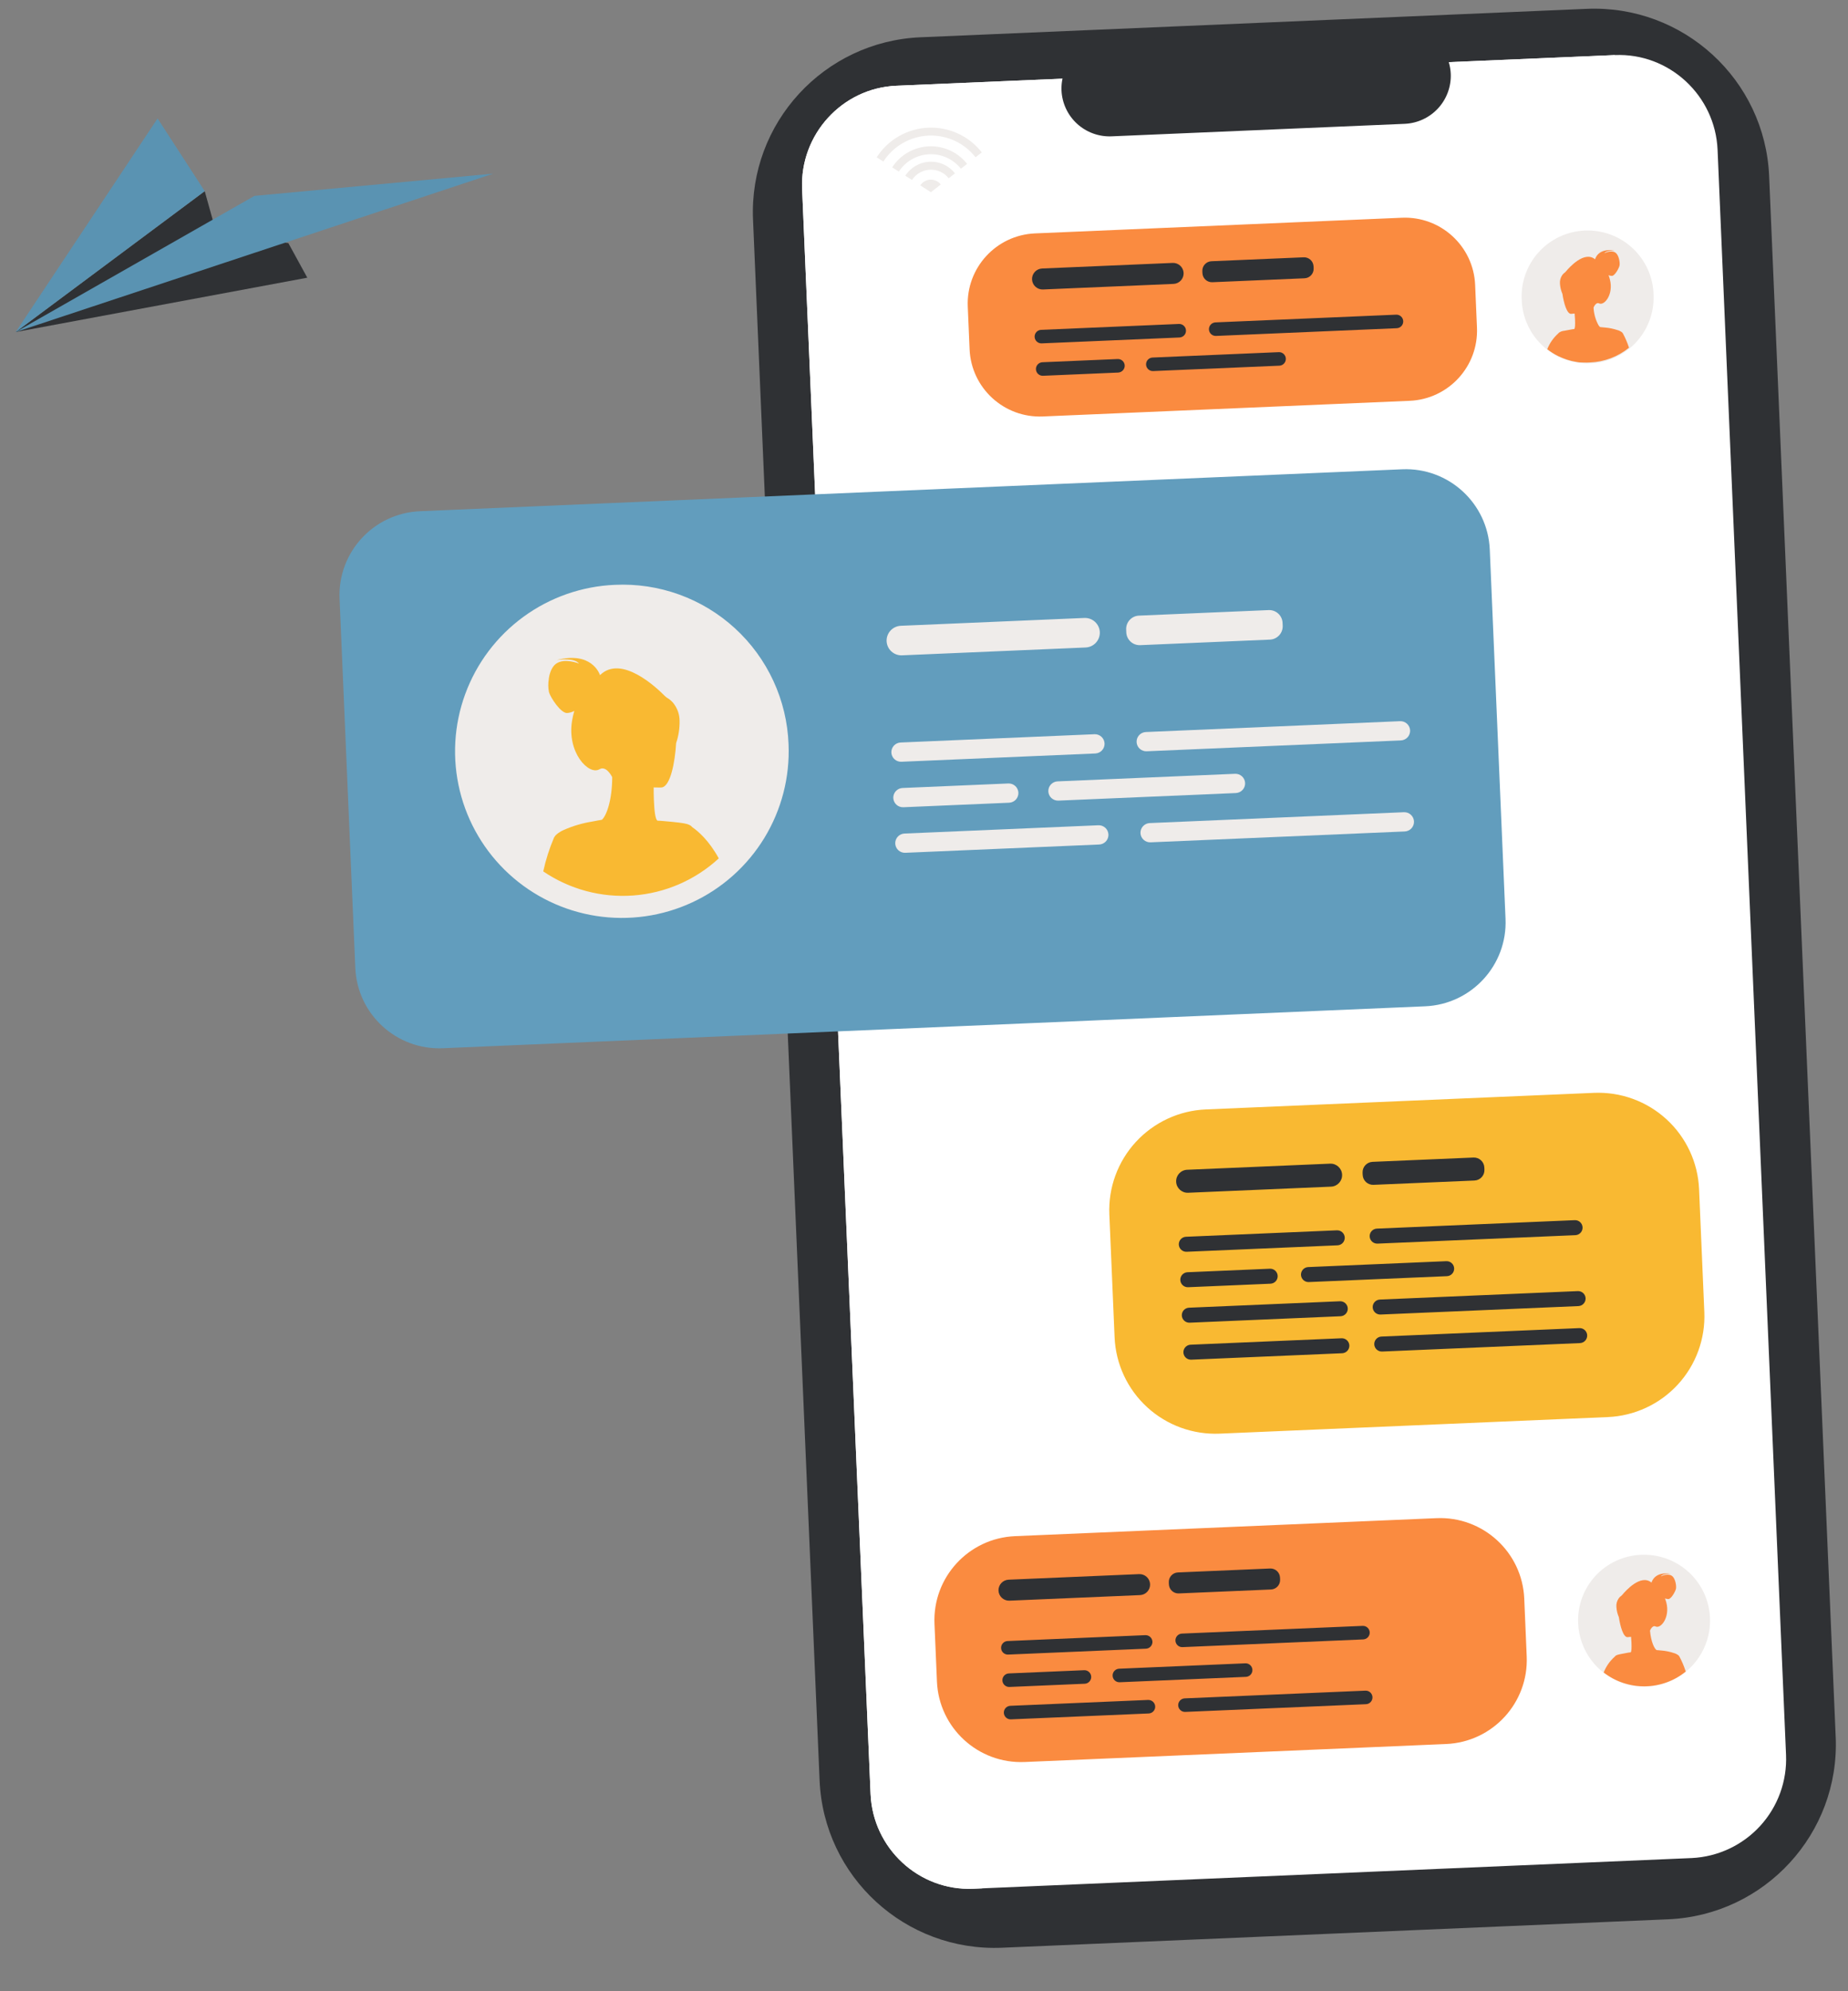 <svg width="351" height="378" viewBox="0 0 351 378" fill="none" xmlns="http://www.w3.org/2000/svg">
<rect x="0" y="0" width="351" height="378" fill="#808080" stroke="none"/>
<g clip-path="url(#clip0)">
<path d="M301.359 1.676L174.858 7.074C156.495 7.858 142.243 23.353 143.026 41.683L155.669 337.972C156.451 356.303 171.971 370.528 190.334 369.744L316.835 364.346C335.197 363.562 349.449 348.067 348.667 329.737L336.023 33.447C335.241 15.117 319.721 0.892 301.359 1.676Z" fill="#2F3134"/>
<path d="M326.228 28.446L339.23 333.13C339.445 338.092 337.685 342.937 334.333 346.607C330.981 350.277 326.311 352.474 321.342 352.718L184.835 358.543C174.537 358.983 165.793 350.89 165.352 340.55L152.35 35.866C151.909 25.531 159.953 16.717 170.23 16.278L306.724 10.454C317.013 10.015 325.787 18.111 326.228 28.446Z" fill="white"/>
<path d="M306.736 10.453L186.551 358.47L184.835 358.543C174.537 358.983 165.793 350.89 165.352 340.55L152.35 35.866C151.909 25.531 159.953 16.717 170.23 16.278L306.736 10.453Z" fill="white"/>
<path d="M266.824 23.506L211.118 25.883C208.703 25.98 206.347 25.119 204.566 23.487C202.786 21.855 201.725 19.585 201.617 17.175C201.52 14.764 202.384 12.413 204.019 10.636C205.654 8.86 207.928 7.801 210.342 7.692L266.047 5.315C268.462 5.219 270.816 6.08 272.596 7.711C274.377 9.342 275.438 11.61 275.549 14.02C275.645 16.431 274.781 18.782 273.146 20.559C271.511 22.337 269.238 23.396 266.824 23.506Z" fill="#2F3134"/>
<path d="M266.329 89.085L79.768 97.046C70.957 97.422 64.119 104.856 64.495 113.652L67.486 183.746C67.861 192.541 75.307 199.366 84.118 198.99L270.679 191.029C279.49 190.653 286.328 183.218 285.952 174.423L282.961 104.329C282.586 95.534 275.139 88.709 266.329 89.085Z" fill="#629DBD"/>
<path d="M266.269 41.333L196.589 44.306C189.219 44.621 183.5 50.84 183.814 58.197L184.16 66.309C184.474 73.666 190.702 79.375 198.072 79.06L267.752 76.087C275.122 75.772 280.842 69.553 280.528 62.197L280.181 54.084C279.867 46.727 273.639 41.019 266.269 41.333Z" fill="#FA8B40"/>
<path d="M272.844 288.196L192.794 291.612C183.967 291.989 177.116 299.437 177.492 308.249L177.96 319.214C178.336 328.025 185.796 334.863 194.623 334.487L274.674 331.071C283.501 330.694 290.352 323.245 289.976 314.434L289.508 303.469C289.132 294.657 281.671 287.819 272.844 288.196Z" fill="#FA8B40"/>
<path d="M229.033 210.605L302.751 207.459C307.829 207.243 312.786 209.049 316.53 212.48C320.274 215.912 322.499 220.688 322.716 225.758L323.711 249.076C323.927 254.145 322.117 259.092 318.68 262.83C315.243 266.568 310.459 268.791 305.381 269.008L231.66 272.154C226.582 272.371 221.627 270.565 217.883 267.134C214.14 263.703 211.915 258.928 211.699 253.86L210.704 230.538C210.596 228.028 210.985 225.521 211.848 223.161C212.711 220.8 214.031 218.633 215.733 216.782C217.435 214.931 219.486 213.433 221.768 212.373C224.05 211.313 226.519 210.712 229.033 210.605Z" fill="#F9B932"/>
<path d="M58.365 52.715L2.982 63.03L38.885 36.288L41.112 44.273L54.767 46.145L58.365 52.715Z" fill="#2F3134"/>
<path d="M2.981 63.03L48.332 37.185L93.685 32.963L48.333 47.996L2.981 63.03Z" fill="#5A93B2"/>
<path d="M38.885 36.288L2.982 63.03L29.931 22.484L38.885 36.288Z" fill="#5A93B2"/>
<path d="M149.773 141.272C150.039 147.523 148.443 153.712 145.186 159.057C141.93 164.402 137.158 168.664 131.476 171.302C125.793 173.941 119.454 174.838 113.261 173.881C107.068 172.923 101.299 170.153 96.684 165.922C92.068 161.691 88.813 156.189 87.331 150.111C85.848 144.032 86.204 137.651 88.355 131.775C90.505 125.898 94.352 120.79 99.411 117.096C104.469 113.402 110.511 111.288 116.772 111.022C120.934 110.823 125.094 111.45 129.011 112.866C132.929 114.283 136.526 116.461 139.595 119.274C142.664 122.087 145.143 125.479 146.89 129.255C148.637 133.031 149.617 137.116 149.773 141.272Z" fill="#EFECEA"/>
<path d="M131.489 157.028L131.233 156.773C130.856 156.51 130.484 156.35 129.01 156.164C128.258 156.067 127.218 155.966 125.747 155.84C125.747 155.84 125.428 155.815 125.26 155.809L124.894 155.795C124.455 155.59 124.282 153.856 124.204 152.022C124.198 151.885 124.193 151.748 124.186 151.594C124.156 150.9 124.157 150.214 124.157 149.596C124.155 149.557 124.154 149.523 124.152 149.48C125.06 149.518 125.661 149.489 125.661 149.489C127.341 149.28 128.2 144.724 128.422 141.059C128.882 139.707 129.104 138.284 129.076 136.856C129.078 135.603 128.644 134.388 127.846 133.42C127.499 133.015 127.083 132.674 126.617 132.413C126.51 132.31 126.394 132.22 126.287 132.135C124.643 130.463 117.989 124.216 113.962 128.164C113.838 127.792 112.298 123.618 105.754 125.287C106.181 125.226 109.078 124.828 109.973 125.965C109.86 125.919 107.254 124.897 105.675 125.956C104.951 126.437 104.528 127.395 104.309 128.396C104.307 128.404 104.308 128.413 104.31 128.421L104.237 128.828C104.236 128.849 104.237 128.871 104.24 128.892C104.095 129.72 104.105 130.568 104.269 131.392C104.558 132.414 106.508 135.408 107.718 135.356C108.194 135.316 108.657 135.181 109.081 134.959C108.904 135.553 108.764 136.158 108.664 136.77C107.633 142.847 111.84 147.251 113.869 146.027C115.172 145.25 116.28 147.529 116.28 147.529C116.27 151.94 115.183 154.87 114.317 155.624C113.997 155.676 113.305 155.791 112.44 155.966C110.603 156.263 108.812 156.792 107.108 157.541L107.054 157.564C106.589 157.769 106.155 158.036 105.763 158.357C105.603 158.483 105.464 158.634 105.353 158.804C105.301 158.868 105.258 158.937 105.224 159.011C104.344 161.079 103.66 163.224 103.18 165.419C108.199 168.829 114.227 170.441 120.282 169.993C126.337 169.544 132.061 167.062 136.521 162.949C134.648 159.536 132.591 157.779 131.489 157.028Z" fill="#F9B932"/>
<path d="M206.202 122.915L171.327 124.403C170.583 124.434 169.857 124.169 169.308 123.666C168.759 123.164 168.432 122.464 168.398 121.722C168.368 120.978 168.635 120.253 169.139 119.705C169.643 119.157 170.344 118.83 171.088 118.796L205.963 117.308C206.707 117.279 207.434 117.544 207.982 118.048C208.531 118.551 208.859 119.25 208.893 119.994C208.922 120.737 208.655 121.461 208.151 122.009C207.647 122.556 206.946 122.882 206.202 122.915Z" fill="#EFECEA"/>
<path d="M208.041 143.034L171.21 144.606C170.724 144.625 170.251 144.452 169.893 144.124C169.535 143.796 169.321 143.339 169.3 142.855C169.281 142.371 169.455 141.899 169.784 141.543C170.113 141.186 170.569 140.974 171.054 140.952L207.885 139.38C208.369 139.361 208.842 139.533 209.2 139.861C209.558 140.188 209.772 140.643 209.795 141.127C209.814 141.612 209.641 142.084 209.312 142.442C208.983 142.799 208.526 143.012 208.041 143.034Z" fill="#EFECEA"/>
<path d="M191.675 152.383L171.578 153.24C171.093 153.26 170.62 153.087 170.263 152.76C169.905 152.433 169.691 151.978 169.668 151.494C169.649 151.009 169.822 150.536 170.151 150.179C170.48 149.822 170.937 149.609 171.422 149.587L191.52 148.729C192.005 148.71 192.479 148.883 192.837 149.211C193.195 149.539 193.408 149.995 193.43 150.48C193.448 150.964 193.274 151.436 192.945 151.792C192.617 152.149 192.16 152.361 191.675 152.383Z" fill="#EFECEA"/>
<path d="M234.741 150.545L201.021 151.984C200.536 152.002 200.065 151.829 199.708 151.502C199.351 151.175 199.138 150.721 199.115 150.237C199.095 149.753 199.268 149.281 199.596 148.924C199.924 148.567 200.38 148.353 200.865 148.331L234.585 146.892C235.07 146.873 235.542 147.047 235.899 147.375C236.256 147.703 236.469 148.159 236.491 148.642C236.509 149.126 236.336 149.597 236.008 149.953C235.68 150.309 235.225 150.522 234.741 150.545Z" fill="#EFECEA"/>
<path d="M266.08 140.557L217.785 142.618C217.3 142.636 216.827 142.463 216.47 142.135C216.113 141.807 215.9 141.351 215.879 140.867C215.86 140.384 216.034 139.913 216.361 139.556C216.689 139.2 217.145 138.987 217.629 138.964L265.924 136.904C266.408 136.885 266.88 137.058 267.237 137.385C267.594 137.713 267.807 138.167 267.83 138.65C267.849 139.134 267.676 139.606 267.348 139.964C267.021 140.321 266.565 140.534 266.08 140.557Z" fill="#EFECEA"/>
<path d="M208.778 160.316L171.947 161.888C171.462 161.908 170.989 161.735 170.631 161.408C170.274 161.081 170.06 160.626 170.037 160.142C170.017 159.657 170.191 159.184 170.52 158.827C170.849 158.469 171.306 158.256 171.791 158.235L208.622 156.663C209.108 156.643 209.581 156.817 209.939 157.145C210.297 157.473 210.51 157.929 210.532 158.414C210.55 158.898 210.376 159.369 210.048 159.726C209.719 160.082 209.263 160.295 208.778 160.316Z" fill="#EFECEA"/>
<path d="M266.817 157.84L218.522 159.901C218.038 159.919 217.566 159.746 217.209 159.419C216.852 159.092 216.639 158.637 216.616 158.154C216.597 157.67 216.77 157.198 217.098 156.841C217.425 156.483 217.881 156.27 218.366 156.247L266.662 154.186C267.146 154.168 267.619 154.342 267.976 154.67C268.333 154.998 268.546 155.453 268.567 155.937C268.586 156.42 268.412 156.892 268.085 157.248C267.757 157.604 267.301 157.817 266.817 157.84Z" fill="#EFECEA"/>
<path d="M240.957 115.815L216.329 116.866C214.926 116.926 213.837 118.109 213.897 119.51L213.92 120.045C213.98 121.445 215.165 122.532 216.568 122.472L241.196 121.421C242.599 121.362 243.688 120.178 243.628 118.777L243.605 118.242C243.546 116.842 242.36 115.755 240.957 115.815Z" fill="#EFECEA"/>
<path d="M216.53 302.802L191.73 303.861C191.202 303.881 190.687 303.692 190.297 303.335C189.907 302.978 189.675 302.482 189.65 301.954C189.63 301.426 189.82 300.911 190.179 300.522C190.537 300.133 191.035 299.901 191.565 299.877L216.36 298.819C216.889 298.798 217.405 298.986 217.795 299.344C218.185 299.701 218.417 300.198 218.44 300.726C218.462 301.254 218.273 301.769 217.915 302.158C217.557 302.547 217.059 302.779 216.53 302.802Z" fill="#2F3134"/>
<path d="M217.656 312.976L191.484 314.092C191.142 314.107 190.809 313.986 190.557 313.755C190.306 313.524 190.156 313.203 190.142 312.862C190.127 312.522 190.249 312.189 190.48 311.938C190.711 311.686 191.032 311.537 191.374 311.523L217.547 310.406C217.887 310.397 218.217 310.52 218.467 310.75C218.718 310.979 218.869 311.297 218.889 311.636C218.903 311.976 218.782 312.309 218.551 312.56C218.319 312.812 217.998 312.961 217.656 312.976Z" fill="#2F3134"/>
<path d="M206.025 319.629L191.733 320.239C191.392 320.254 191.058 320.133 190.807 319.902C190.555 319.671 190.406 319.35 190.391 319.009C190.376 318.669 190.498 318.336 190.729 318.085C190.96 317.833 191.282 317.684 191.623 317.669L205.915 317.06C206.257 317.045 206.59 317.166 206.842 317.397C207.093 317.628 207.243 317.949 207.258 318.29C207.272 318.63 207.15 318.963 206.919 319.214C206.688 319.466 206.367 319.615 206.025 319.629Z" fill="#2F3134"/>
<path d="M236.643 318.323L212.667 319.346C212.325 319.361 211.992 319.239 211.741 319.009C211.489 318.778 211.339 318.457 211.325 318.116C211.31 317.775 211.432 317.443 211.663 317.191C211.894 316.94 212.216 316.791 212.557 316.776L236.533 315.753C236.875 315.738 237.208 315.86 237.46 316.09C237.711 316.321 237.861 316.642 237.875 316.983C237.89 317.324 237.768 317.656 237.537 317.908C237.306 318.159 236.984 318.308 236.643 318.323Z" fill="#2F3134"/>
<path d="M258.924 311.215L224.599 312.679C224.257 312.694 223.924 312.573 223.673 312.342C223.421 312.111 223.271 311.79 223.257 311.449C223.242 311.109 223.364 310.776 223.595 310.525C223.826 310.273 224.148 310.124 224.489 310.109L258.814 308.645C259.156 308.63 259.489 308.752 259.741 308.982C259.992 309.213 260.142 309.534 260.156 309.875C260.171 310.215 260.049 310.548 259.818 310.799C259.587 311.051 259.265 311.2 258.924 311.215Z" fill="#2F3134"/>
<path d="M218.181 325.273L192.008 326.389C191.667 326.404 191.334 326.283 191.082 326.052C190.83 325.821 190.681 325.5 190.666 325.159C190.652 324.819 190.773 324.486 191.004 324.235C191.236 323.983 191.557 323.834 191.899 323.819L218.071 322.703C218.411 322.694 218.741 322.817 218.992 323.046C219.242 323.276 219.393 323.594 219.413 323.933C219.428 324.273 219.306 324.606 219.075 324.857C218.844 325.109 218.522 325.258 218.181 325.273Z" fill="#2F3134"/>
<path d="M259.449 323.512L225.123 324.976C224.782 324.991 224.449 324.869 224.197 324.639C223.945 324.408 223.796 324.087 223.781 323.746C223.767 323.405 223.889 323.073 224.12 322.822C224.351 322.57 224.672 322.421 225.014 322.406L259.339 320.942C259.68 320.927 260.013 321.048 260.265 321.279C260.517 321.51 260.666 321.831 260.681 322.172C260.695 322.512 260.574 322.845 260.343 323.096C260.112 323.348 259.79 323.497 259.449 323.512Z" fill="#2F3134"/>
<path d="M241.237 297.753L223.727 298.5C222.73 298.543 221.955 299.385 221.998 300.381L222.014 300.758C222.056 301.754 222.9 302.526 223.897 302.484L241.407 301.737C242.405 301.694 243.179 300.852 243.137 299.856L243.121 299.479C243.078 298.484 242.235 297.711 241.237 297.753Z" fill="#2F3134"/>
<path d="M222.896 53.894L198.101 54.952C197.572 54.974 197.056 54.785 196.666 54.428C196.276 54.071 196.044 53.574 196.021 53.046C195.999 52.518 196.188 52.003 196.546 51.614C196.904 51.224 197.402 50.993 197.931 50.969L222.726 49.911C223.256 49.889 223.772 50.078 224.162 50.435C224.553 50.792 224.786 51.289 224.811 51.817C224.831 52.346 224.641 52.861 224.282 53.25C223.924 53.639 223.425 53.87 222.896 53.894Z" fill="#2F3134"/>
<path d="M224.027 64.067L197.854 65.184C197.512 65.198 197.179 65.077 196.927 64.846C196.676 64.616 196.526 64.295 196.512 63.954C196.497 63.613 196.619 63.28 196.85 63.029C197.081 62.778 197.403 62.629 197.744 62.614L223.917 61.497C224.258 61.483 224.592 61.604 224.843 61.835C225.095 62.065 225.244 62.386 225.259 62.727C225.273 63.068 225.152 63.401 224.921 63.652C224.69 63.903 224.368 64.052 224.027 64.067Z" fill="#2F3134"/>
<path d="M212.391 70.725L198.103 71.335C197.762 71.35 197.429 71.228 197.177 70.998C196.925 70.767 196.776 70.446 196.761 70.105C196.747 69.764 196.868 69.432 197.099 69.18C197.331 68.929 197.652 68.78 197.993 68.765L212.281 68.155C212.623 68.141 212.956 68.262 213.208 68.493C213.459 68.724 213.609 69.045 213.623 69.385C213.632 69.725 213.509 70.054 213.279 70.304C213.049 70.554 212.73 70.705 212.391 70.725Z" fill="#2F3134"/>
<path d="M242.992 69.419L219.02 70.442C218.679 70.457 218.346 70.336 218.094 70.105C217.842 69.874 217.693 69.553 217.678 69.212C217.664 68.872 217.785 68.539 218.016 68.288C218.248 68.037 218.569 67.887 218.91 67.873L242.882 66.85C243.224 66.835 243.557 66.957 243.809 67.187C244.06 67.418 244.21 67.739 244.224 68.08C244.239 68.42 244.117 68.753 243.886 69.004C243.655 69.256 243.333 69.405 242.992 69.419Z" fill="#2F3134"/>
<path d="M265.29 62.306L230.964 63.771C230.623 63.785 230.29 63.664 230.038 63.434C229.787 63.203 229.637 62.882 229.622 62.541C229.608 62.2 229.73 61.867 229.961 61.616C230.192 61.365 230.513 61.216 230.855 61.201L265.18 59.736C265.521 59.722 265.855 59.843 266.106 60.074C266.358 60.304 266.507 60.626 266.522 60.966C266.537 61.307 266.415 61.64 266.184 61.891C265.953 62.142 265.631 62.292 265.29 62.306Z" fill="#2F3134"/>
<path d="M247.608 48.845L230.097 49.592C229.1 49.635 228.325 50.476 228.368 51.472L228.384 51.849C228.427 52.845 229.27 53.618 230.267 53.575L247.778 52.828C248.775 52.785 249.549 51.944 249.507 50.948L249.491 50.571C249.448 49.575 248.605 48.802 247.608 48.845Z" fill="#2F3134"/>
<path d="M252.633 220.9L225.482 222.059C224.275 222.11 223.339 223.128 223.391 224.332L223.391 224.337C223.442 225.541 224.462 226.475 225.668 226.424L252.819 225.265C254.025 225.213 254.961 224.196 254.91 222.992L254.91 222.987C254.858 221.783 253.839 220.849 252.633 220.9Z" fill="#2F3134"/>
<path d="M254.051 236.403L225.381 237.627C225.003 237.642 224.635 237.507 224.357 237.252C224.079 236.997 223.913 236.642 223.896 236.265C223.879 235.888 224.014 235.519 224.27 235.241C224.525 234.962 224.881 234.796 225.259 234.778L253.929 233.555C254.307 233.541 254.675 233.677 254.954 233.932C255.232 234.188 255.397 234.543 255.415 234.92C255.428 235.297 255.293 235.664 255.038 235.941C254.782 236.219 254.428 236.385 254.051 236.403Z" fill="#2F3134"/>
<path d="M241.311 243.688L225.668 244.356C225.481 244.364 225.294 244.335 225.118 244.271C224.942 244.207 224.781 244.108 224.643 243.982C224.505 243.856 224.393 243.703 224.314 243.534C224.235 243.364 224.19 243.181 224.183 242.994C224.175 242.808 224.203 242.621 224.268 242.446C224.332 242.27 224.43 242.109 224.557 241.971C224.683 241.833 224.836 241.722 225.006 241.643C225.176 241.564 225.359 241.52 225.546 241.512L241.19 240.844C241.568 240.828 241.937 240.962 242.215 241.217C242.494 241.473 242.659 241.828 242.675 242.205C242.691 242.582 242.557 242.95 242.301 243.229C242.045 243.507 241.689 243.672 241.311 243.688Z" fill="#2F3134"/>
<path d="M274.83 242.258L248.589 243.377C248.402 243.385 248.215 243.357 248.039 243.293C247.863 243.228 247.701 243.13 247.564 243.004C247.426 242.878 247.314 242.725 247.235 242.556C247.156 242.386 247.111 242.203 247.103 242.016C247.095 241.83 247.124 241.643 247.189 241.467C247.253 241.292 247.351 241.131 247.478 240.993C247.604 240.855 247.757 240.744 247.927 240.665C248.097 240.586 248.28 240.541 248.467 240.533L274.709 239.414C275.087 239.398 275.455 239.532 275.734 239.787C276.012 240.042 276.178 240.398 276.194 240.775C276.21 241.152 276.075 241.52 275.82 241.798C275.564 242.076 275.208 242.242 274.83 242.258Z" fill="#2F3134"/>
<path d="M299.223 234.476L261.637 236.08C261.259 236.095 260.89 235.96 260.611 235.705C260.332 235.45 260.166 235.096 260.147 234.719C260.132 234.341 260.268 233.972 260.524 233.693C260.78 233.415 261.137 233.249 261.515 233.231L299.101 231.627C299.479 231.612 299.848 231.748 300.127 232.004C300.405 232.26 300.571 232.615 300.587 232.993C300.602 233.37 300.467 233.737 300.211 234.015C299.955 234.293 299.6 234.458 299.223 234.476Z" fill="#2F3134"/>
<path d="M254.625 249.865L225.955 251.089C225.578 251.104 225.209 250.969 224.931 250.714C224.653 250.459 224.487 250.104 224.47 249.728C224.462 249.541 224.491 249.354 224.555 249.179C224.619 249.003 224.718 248.842 224.844 248.704C224.971 248.566 225.123 248.455 225.293 248.376C225.463 248.297 225.647 248.253 225.834 248.245L254.504 247.021C254.881 247.006 255.249 247.141 255.528 247.396C255.806 247.651 255.972 248.006 255.989 248.383C256.003 248.759 255.867 249.126 255.612 249.403C255.357 249.681 255.002 249.847 254.625 249.865Z" fill="#2F3134"/>
<path d="M299.797 247.938L262.211 249.542C261.833 249.557 261.465 249.422 261.186 249.167C260.907 248.912 260.74 248.558 260.722 248.181C260.707 247.803 260.842 247.435 261.099 247.157C261.355 246.879 261.712 246.714 262.09 246.698L299.676 245.094C299.863 245.086 300.05 245.115 300.225 245.179C300.401 245.243 300.563 245.341 300.701 245.467C300.839 245.594 300.95 245.746 301.029 245.915C301.108 246.085 301.153 246.268 301.161 246.455C301.176 246.832 301.041 247.199 300.785 247.477C300.53 247.755 300.174 247.92 299.797 247.938Z" fill="#2F3134"/>
<path d="M254.925 256.89L226.255 258.113C225.877 258.128 225.509 257.993 225.231 257.738C224.953 257.483 224.787 257.129 224.77 256.752C224.762 256.565 224.791 256.379 224.855 256.203C224.919 256.028 225.017 255.866 225.144 255.729C225.271 255.591 225.423 255.479 225.593 255.401C225.763 255.322 225.946 255.277 226.134 255.269L254.804 254.046C255.181 254.031 255.549 254.166 255.827 254.421C256.106 254.676 256.272 255.03 256.289 255.407C256.303 255.784 256.167 256.15 255.912 256.428C255.657 256.705 255.302 256.871 254.925 256.89Z" fill="#2F3134"/>
<path d="M300.097 254.962L262.511 256.566C262.133 256.581 261.764 256.446 261.485 256.192C261.207 255.937 261.04 255.582 261.021 255.205C261.006 254.827 261.142 254.459 261.398 254.181C261.655 253.903 262.011 253.738 262.39 253.722L299.976 252.118C300.163 252.11 300.349 252.139 300.525 252.203C300.701 252.267 300.863 252.365 301.001 252.492C301.139 252.618 301.25 252.77 301.329 252.94C301.408 253.109 301.453 253.293 301.461 253.479C301.476 253.856 301.341 254.224 301.085 254.501C300.83 254.779 300.474 254.945 300.097 254.962Z" fill="#2F3134"/>
<path d="M279.865 219.738L260.695 220.556C259.602 220.603 258.755 221.525 258.801 222.615L258.819 223.031C258.865 224.121 259.789 224.968 260.881 224.921L280.052 224.103C281.144 224.056 281.992 223.134 281.945 222.044L281.928 221.628C281.881 220.538 280.958 219.692 279.865 219.738Z" fill="#2F3134"/>
<path d="M178.693 35.012L176.809 36.487L174.794 35.191C175.002 34.872 175.283 34.606 175.615 34.417C175.947 34.228 176.319 34.121 176.701 34.105C177.082 34.088 177.462 34.163 177.809 34.324C178.156 34.484 178.459 34.724 178.694 35.025L178.693 35.012Z" fill="#EFECEA"/>
<path d="M176.562 30.7C175.636 30.742 174.733 31.005 173.93 31.468C173.126 31.931 172.447 32.58 171.947 33.36L173.22 34.164C173.591 33.593 174.094 33.119 174.685 32.78C175.277 32.441 175.941 32.248 176.622 32.217C177.304 32.185 177.983 32.316 178.603 32.598C179.224 32.881 179.768 33.307 180.191 33.841L181.385 32.906C180.815 32.181 180.08 31.603 179.241 31.219C178.403 30.836 177.484 30.658 176.562 30.7Z" fill="#EFECEA"/>
<path d="M176.287 24.241C174.325 24.329 172.413 24.885 170.712 25.865C169.01 26.844 167.57 28.217 166.511 29.868L167.783 30.672C168.709 29.229 169.969 28.028 171.455 27.171C172.942 26.314 174.613 25.825 176.327 25.745C178.042 25.666 179.751 25.998 181.311 26.714C182.87 27.43 184.235 28.509 185.291 29.86L186.476 28.926C185.276 27.39 183.724 26.163 181.951 25.348C180.179 24.533 178.236 24.154 176.287 24.241Z" fill="#EFECEA"/>
<path d="M176.437 27.779C175.039 27.839 173.675 28.232 172.461 28.926C171.246 29.62 170.215 30.594 169.455 31.767L170.723 32.572C171.352 31.608 172.201 30.808 173.201 30.236C174.2 29.665 175.322 29.339 176.472 29.285C177.623 29.232 178.77 29.452 179.818 29.927C180.867 30.403 181.787 31.121 182.503 32.022L183.689 31.113C182.832 30.023 181.728 29.152 180.467 28.572C179.205 27.992 177.824 27.721 176.437 27.779Z" fill="#EFECEA"/>
<path d="M299.75 308.185C299.856 310.657 300.693 313.042 302.157 315.039C303.62 317.035 305.644 318.554 307.972 319.402C310.3 320.251 312.828 320.391 315.236 319.805C317.644 319.219 319.824 317.933 321.501 316.111C323.177 314.288 324.274 312.01 324.654 309.565C325.034 307.12 324.678 304.618 323.633 302.374C322.588 300.131 320.9 298.247 318.783 296.962C316.665 295.676 314.213 295.047 311.737 295.152C310.09 295.212 308.471 295.598 306.974 296.288C305.477 296.977 304.131 297.957 303.016 299.169C301.901 300.381 301.039 301.803 300.478 303.35C299.917 304.898 299.67 306.541 299.75 308.185Z" fill="#EFECEA"/>
<path d="M318.969 314.445C318.95 314.412 318.927 314.381 318.901 314.354C318.843 314.276 318.772 314.21 318.69 314.157C318.495 314.021 318.282 313.914 318.058 313.836L318.032 313.837C317.211 313.555 316.357 313.379 315.491 313.315C315.081 313.272 314.757 313.248 314.628 313.236C314.184 312.916 313.574 311.599 313.392 309.551C313.392 309.551 313.813 308.448 314.45 308.759C315.442 309.245 317.217 307.032 316.501 304.248C316.429 303.969 316.341 303.695 316.238 303.427C316.444 303.512 316.665 303.557 316.888 303.558C317.446 303.534 318.234 302.063 318.33 301.578C318.425 301.093 318.242 299.514 317.441 299.08C316.64 298.646 315.5 299.231 315.449 299.251C315.813 298.699 317.147 298.749 317.367 298.766C314.277 298.262 313.73 300.251 313.681 300.429C311.659 298.756 308.815 301.924 308.116 302.765C308.07 302.81 308.021 302.855 307.976 302.908C307.768 303.046 307.588 303.221 307.443 303.424C307.112 303.906 306.959 304.487 307.011 305.069C307.055 305.732 307.213 306.383 307.479 306.993C307.729 308.699 308.311 310.772 309.099 310.786C309.099 310.786 309.377 310.774 309.797 310.726C309.797 310.726 309.798 310.76 309.799 310.782C309.811 311.064 309.846 311.384 309.864 311.706L309.872 311.898C309.909 312.755 309.896 313.567 309.703 313.678L309.536 313.685L309.31 313.716C308.631 313.835 308.149 313.924 307.809 313.999C307.127 314.14 306.959 314.228 306.801 314.368C306.76 314.408 306.721 314.451 306.686 314.497C305.762 315.318 305.046 316.346 304.596 317.496C306.832 319.228 309.591 320.153 312.421 320.121C315.252 320.088 317.988 319.099 320.183 317.316C319.867 316.324 319.461 315.363 318.969 314.445Z" fill="#FA8B40"/>
<path d="M289.033 57.028C289.146 59.786 290.175 62.427 291.958 64.537C292.529 65.214 293.169 65.829 293.868 66.373C296.104 68.106 298.862 69.031 301.692 68.998C304.523 68.965 307.259 67.977 309.455 66.193C310.969 64.964 312.175 63.398 312.976 61.621C313.777 59.845 314.151 57.906 314.069 55.959C314.029 54.298 313.657 52.66 312.976 51.144C312.295 49.627 311.318 48.261 310.102 47.126C308.886 45.99 307.455 45.108 305.894 44.531C304.332 43.954 302.671 43.693 301.008 43.764C299.344 43.835 297.711 44.236 296.204 44.944C294.698 45.652 293.348 46.653 292.233 47.888C291.118 49.123 290.261 50.567 289.711 52.136C289.162 53.706 288.931 55.369 289.033 57.028Z" fill="#EFECEA"/>
<path d="M308.252 63.301C308.232 63.267 308.209 63.235 308.184 63.205C308.125 63.128 308.053 63.062 307.973 63.008C307.776 62.877 307.564 62.771 307.341 62.692L307.315 62.693C306.493 62.412 305.64 62.237 304.774 62.17C304.363 62.119 304.04 62.094 303.911 62.087C303.774 61.971 303.66 61.83 303.575 61.672C303.036 60.658 302.728 59.537 302.674 58.389C302.674 58.389 303.095 57.286 303.732 57.598C304.724 58.083 306.5 55.87 305.783 53.09C305.713 52.803 305.624 52.52 305.519 52.243C305.726 52.329 305.947 52.373 306.17 52.374C306.728 52.351 307.516 50.88 307.611 50.395C307.707 49.91 307.523 48.331 306.722 47.893C305.921 47.455 304.781 48.044 304.731 48.072C305.094 47.516 306.429 47.571 306.648 47.561C303.557 47.058 303.01 49.047 302.962 49.224C300.939 47.552 298.096 50.719 297.396 51.556C297.351 51.601 297.301 51.65 297.256 51.704C297.049 51.842 296.868 52.017 296.724 52.22C296.393 52.7 296.24 53.28 296.291 53.86C296.334 54.525 296.493 55.178 296.76 55.788C297.009 57.494 297.592 59.563 298.379 59.581C298.379 59.581 298.658 59.569 299.077 59.521C299.077 59.521 299.079 59.556 299.079 59.573C299.092 59.86 299.127 60.18 299.145 60.501L299.153 60.698C299.19 61.555 299.177 62.362 298.984 62.473L298.817 62.48L298.59 62.516C297.912 62.63 297.43 62.72 297.089 62.794C296.726 62.825 296.378 62.955 296.082 63.168L295.967 63.297C295.044 64.119 294.328 65.146 293.877 66.296C294.002 66.393 294.126 66.487 294.254 66.576L294.316 66.62C294.414 66.689 294.507 66.754 294.604 66.814C294.701 66.874 294.742 66.911 294.812 66.955L295.024 67.083C295.126 67.152 295.232 67.212 295.337 67.272L295.553 67.391C295.641 67.439 295.733 67.491 295.826 67.534L296.124 67.684L296.15 67.683L296.194 67.703L296.435 67.813L296.509 67.844L296.645 67.907L296.781 67.961C296.882 68.006 296.986 68.046 297.091 68.081L297.405 68.192L297.545 68.246L297.689 68.291L297.985 68.377C298.085 68.412 298.185 68.437 298.29 68.463L298.55 68.533L298.576 68.532L298.741 68.573C299.041 68.641 299.353 68.701 299.66 68.748C299.798 68.768 299.933 68.788 300.066 68.799C300.102 68.801 300.138 68.8 300.174 68.795L300.208 68.793L300.475 68.812L300.531 68.809L300.57 68.808L300.811 68.823L300.854 68.821L300.931 68.818L301.361 68.83L301.61 68.819L302.039 68.801C304.734 68.69 307.32 67.709 309.408 66.006C309.101 65.073 308.715 64.168 308.252 63.301Z" fill="#FA8B40"/>
</g>
<defs>
<clipPath id="clip0">
<rect width="334" height="363" fill="white" transform="translate(0.91 14.497) rotate(-2.443)"/>
</clipPath>
</defs>
</svg>
